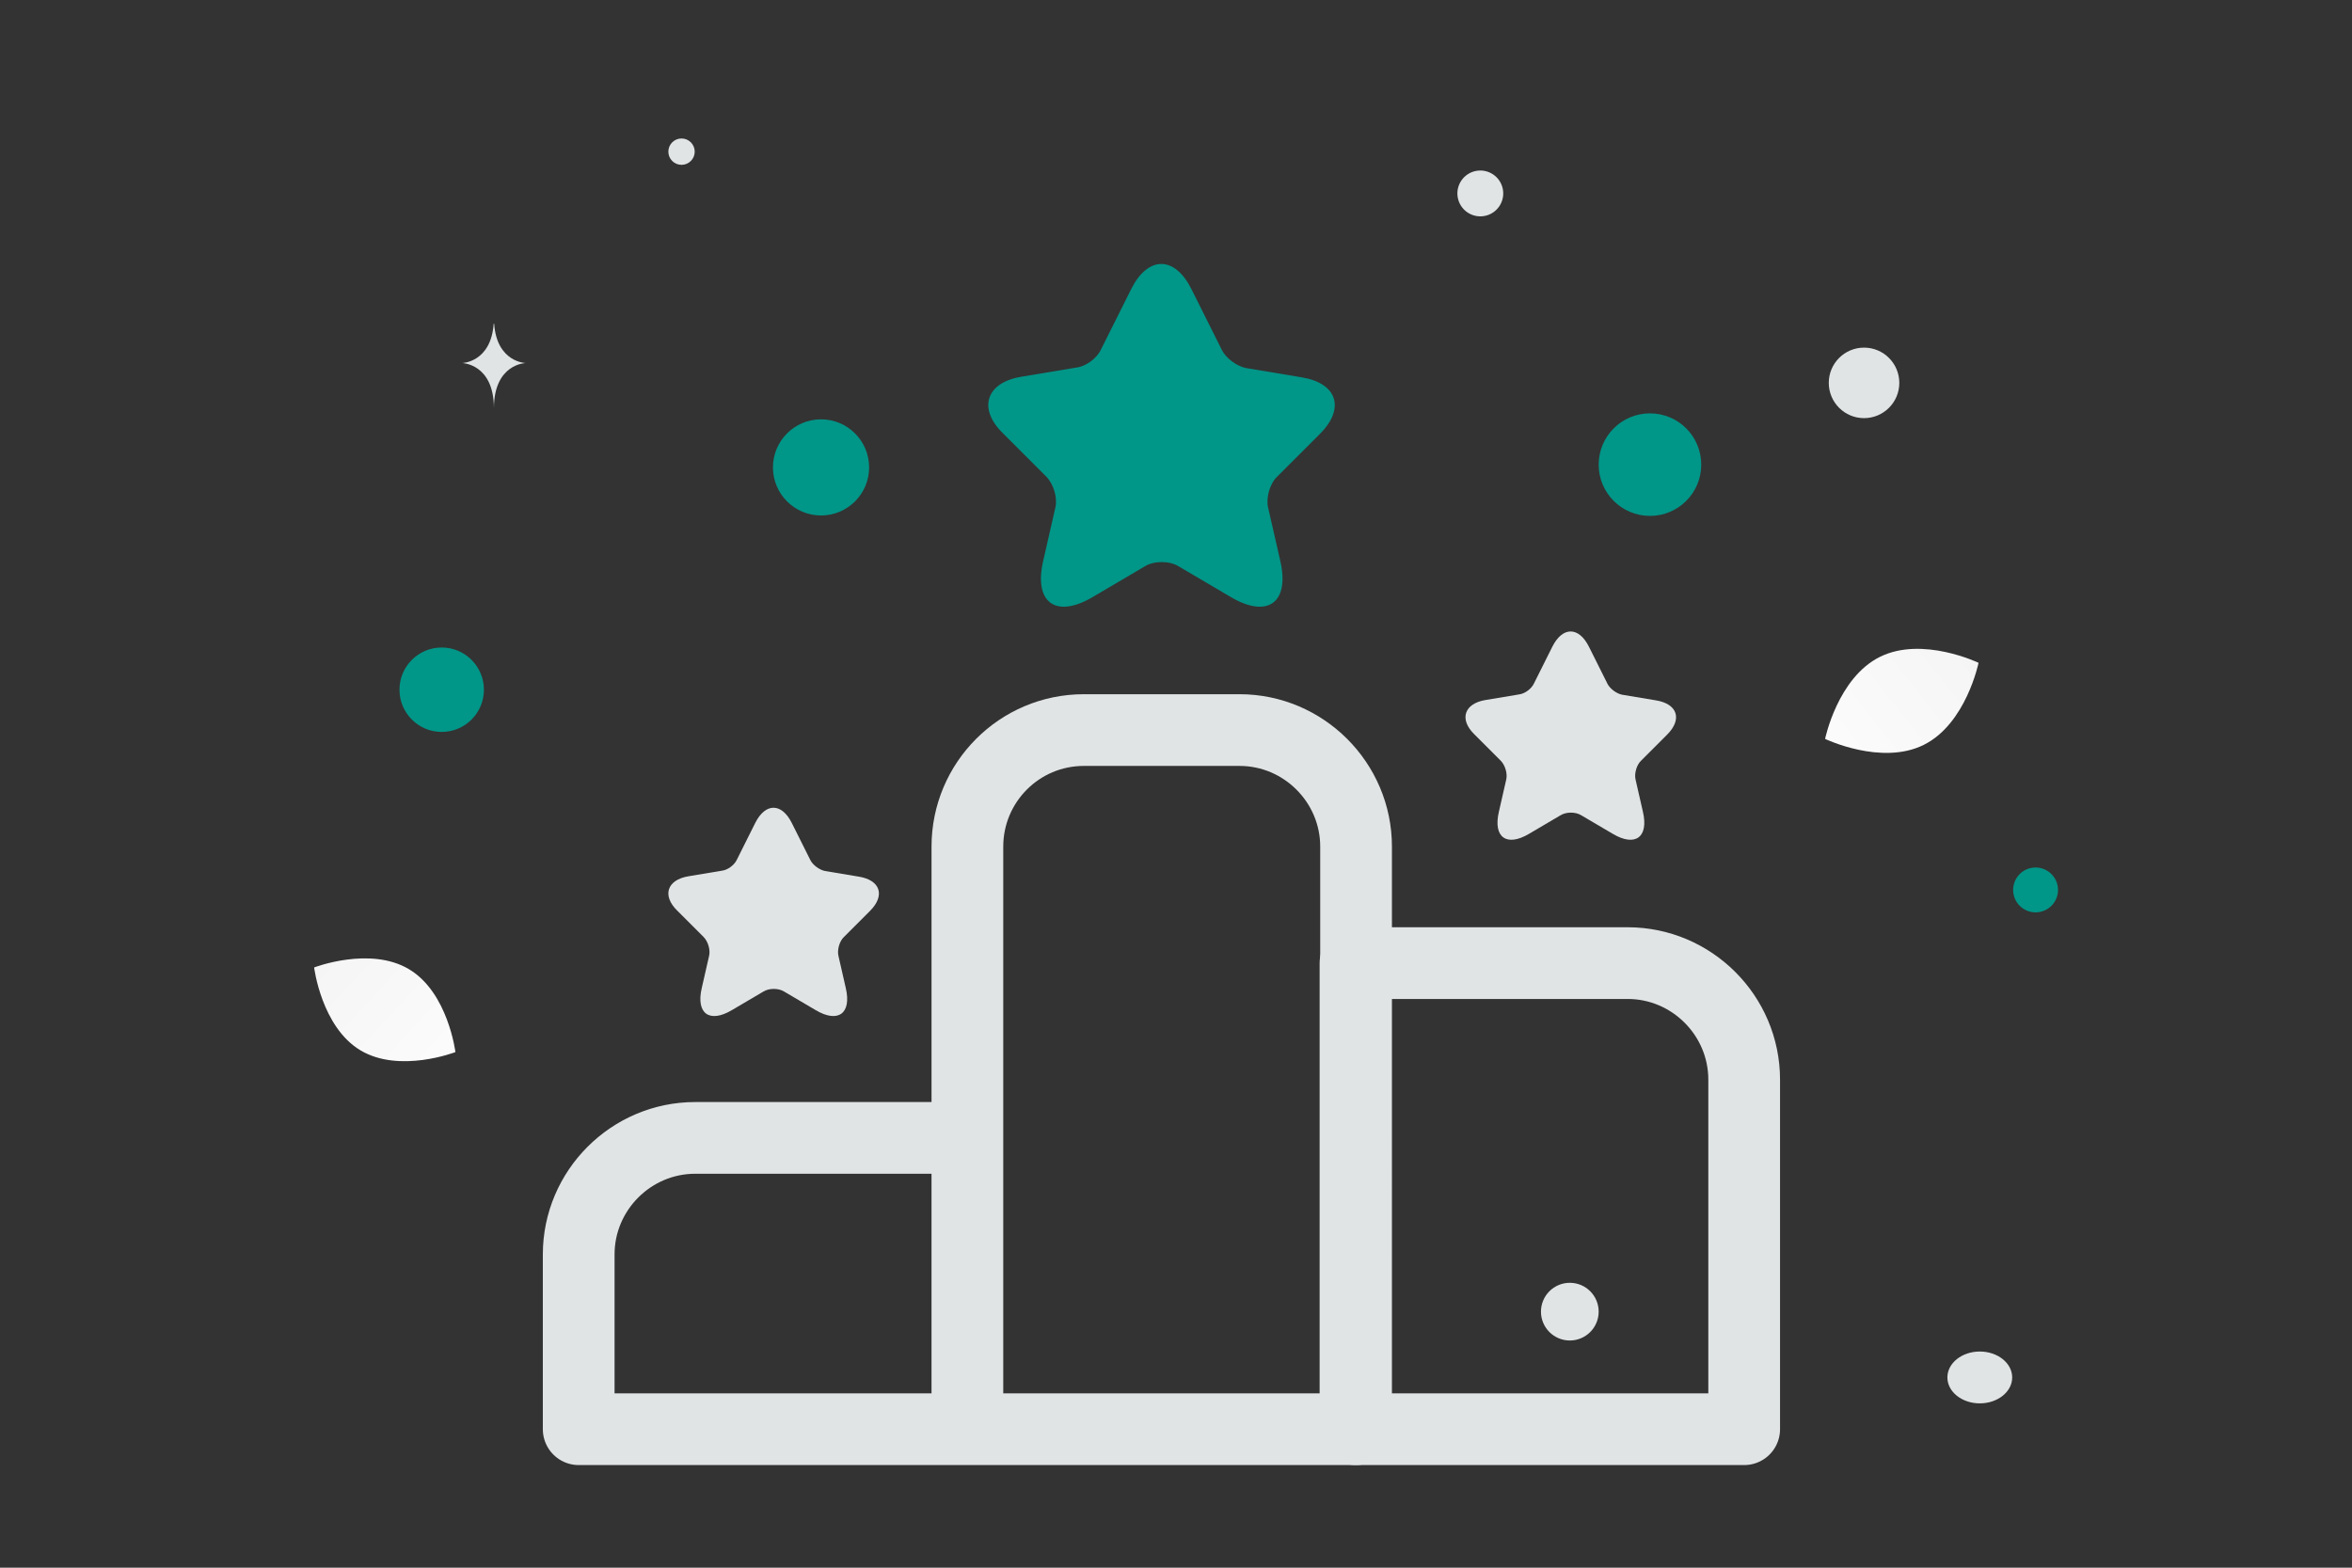 <svg width="900" height="600" viewBox="0 0 900 600" fill="none" xmlns="http://www.w3.org/2000/svg"><rect x="0" y="0" width="900" height="600" fill="#333333" stroke="none"/><path fill="transparent" d="M0 0h900v600H0z"/><path d="M518.683 368.611h104.135c24.528 0 44.597 20.069 44.597 44.598V547H518.683V368.611z" stroke="#E1E4E5" stroke-width="27.444" stroke-miterlimit="10" stroke-linecap="round" stroke-linejoin="round"/><path d="M414.774 279.417h59.537c24.528 0 44.597 20.069 44.597 44.597V547H370.176V324.014c0-24.528 19.846-44.597 44.598-44.597zm-148.736 156.09h104.135V547H221.441v-66.895c0-24.529 20.069-44.598 44.597-44.598z" stroke="#E1E4E5" stroke-width="27.444" stroke-miterlimit="10" stroke-linecap="round" stroke-linejoin="round"/><path d="m432.957 110.433-11.694 23.387c-1.544 3.309-5.736 6.398-9.266 6.839l-21.181 3.53c-13.458 2.206-16.767 12.134-7.06 21.621l16.547 16.548c2.869 2.868 4.413 8.163 3.531 11.914L399.2 214.57c-3.75 16.106 4.854 22.284 18.974 13.9l19.857-11.693c3.53-2.207 9.487-2.207 13.017 0l19.857 11.693c14.12 8.384 22.725 2.206 18.974-13.9l-4.633-20.298c-.883-3.751.662-9.267 3.53-11.914l16.327-16.327c9.707-9.707 6.619-19.415-7.061-21.622l-21.18-3.529c-3.53-.662-7.722-3.751-9.266-6.84l-11.694-23.387c-6.398-12.797-16.547-12.796-22.945-.22z" fill="#009688"/><path d="m594.068 247.396-7.106 14.213c-.939 2.012-3.486 3.889-5.632 4.157l-12.872 2.145c-8.179 1.341-10.19 7.375-4.29 13.14l10.056 10.056c1.743 1.743 2.681 4.962 2.145 7.241l-2.816 12.336c-2.279 9.788 2.95 13.542 11.532 8.447l12.067-7.106c2.145-1.341 5.766-1.341 7.911 0l12.068 7.106c8.581 5.095 13.81 1.341 11.531-8.447l-2.816-12.336c-.536-2.279.402-5.632 2.145-7.241l9.922-9.922c5.9-5.899 4.023-11.799-4.29-13.14l-12.872-2.145c-2.146-.402-4.693-2.279-5.632-4.157l-7.106-14.213c-3.889-7.777-10.056-7.776-13.945-.134zm-305.023 67.468-7.106 14.213c-.939 2.011-3.486 3.888-5.632 4.156l-12.872 2.146c-8.179 1.341-10.19 7.374-4.29 13.14l10.056 10.056c1.743 1.743 2.682 4.961 2.145 7.241l-2.816 12.335c-2.279 9.788 2.95 13.543 11.532 8.448l12.067-7.107c2.145-1.341 5.766-1.341 7.911 0l12.068 7.107c8.581 5.095 13.81 1.34 11.531-8.448l-2.816-12.335c-.536-2.28.402-5.632 2.145-7.241l9.922-9.922c5.9-5.9 4.023-11.8-4.29-13.14l-12.872-2.145c-2.146-.403-4.693-2.28-5.632-4.157l-7.106-14.213c-3.889-7.777-10.056-7.777-13.945-.134z" fill="#E1E4E5"/><path d="M736.106 285.096c-16.211 8.042-37.728-2.299-37.728-2.299s4.782-23.374 21.002-31.404c16.212-8.042 37.72 2.287 37.72 2.287s-4.782 23.374-20.994 31.416z" fill="url(#a)"/><path d="M137.927 401.991c14.926 8.946 36.34.676 36.34.676s-2.8-22.77-17.735-31.705c-14.926-8.946-36.331-.686-36.331-.686s2.8 22.769 17.726 31.715z" fill="url(#b)"/><circle cx="631.363" cy="177.829" r="19.626" transform="rotate(180 631.363 177.829)" fill="#009688"/><circle cx="169.017" cy="263.975" r="16.156" transform="rotate(180 169.017 263.975)" fill="#009688"/><circle r="18.399" transform="matrix(-1 0 0 1 314.17 178.89)" fill="#009688"/><circle r="8.586" transform="matrix(-1 0 0 1 778.918 340.605)" fill="#009688"/><circle r="11.039" transform="matrix(-1 0 0 1 600.694 502.007)" fill="#E1E4E5"/><circle r="13.493" transform="matrix(-1 0 0 1 713.281 146.539)" fill="#E1E4E5"/><circle r="5.043" transform="matrix(-1 0 0 1 260.791 58.043)" fill="#E1E4E5"/><ellipse rx="12.399" ry="9.919" transform="matrix(-1 0 0 1 757.572 527.188)" fill="#E1E4E5"/><circle r="8.771" transform="scale(1 -1) rotate(-75 234.982 -406.121)" fill="#E1E4E5"/><path d="M188.908 123.898h.177c1.046 14.82 12.067 15.048 12.067 15.048s-12.153.237-12.153 17.36c0-17.123-12.153-17.36-12.153-17.36s11.016-.228 12.062-15.048z" fill="#E1E4E5"/><defs><linearGradient id="a" x1="673.852" y1="310.18" x2="807.566" y2="204.413" gradientUnits="userSpaceOnUse"><stop stop-color="#fff"/><stop offset="1" stop-color="#EEE"/></linearGradient><linearGradient id="b" x1="195.686" y1="430.786" x2="75.588" y2="319.2" gradientUnits="userSpaceOnUse"><stop stop-color="#fff"/><stop offset="1" stop-color="#EEE"/></linearGradient></defs></svg>